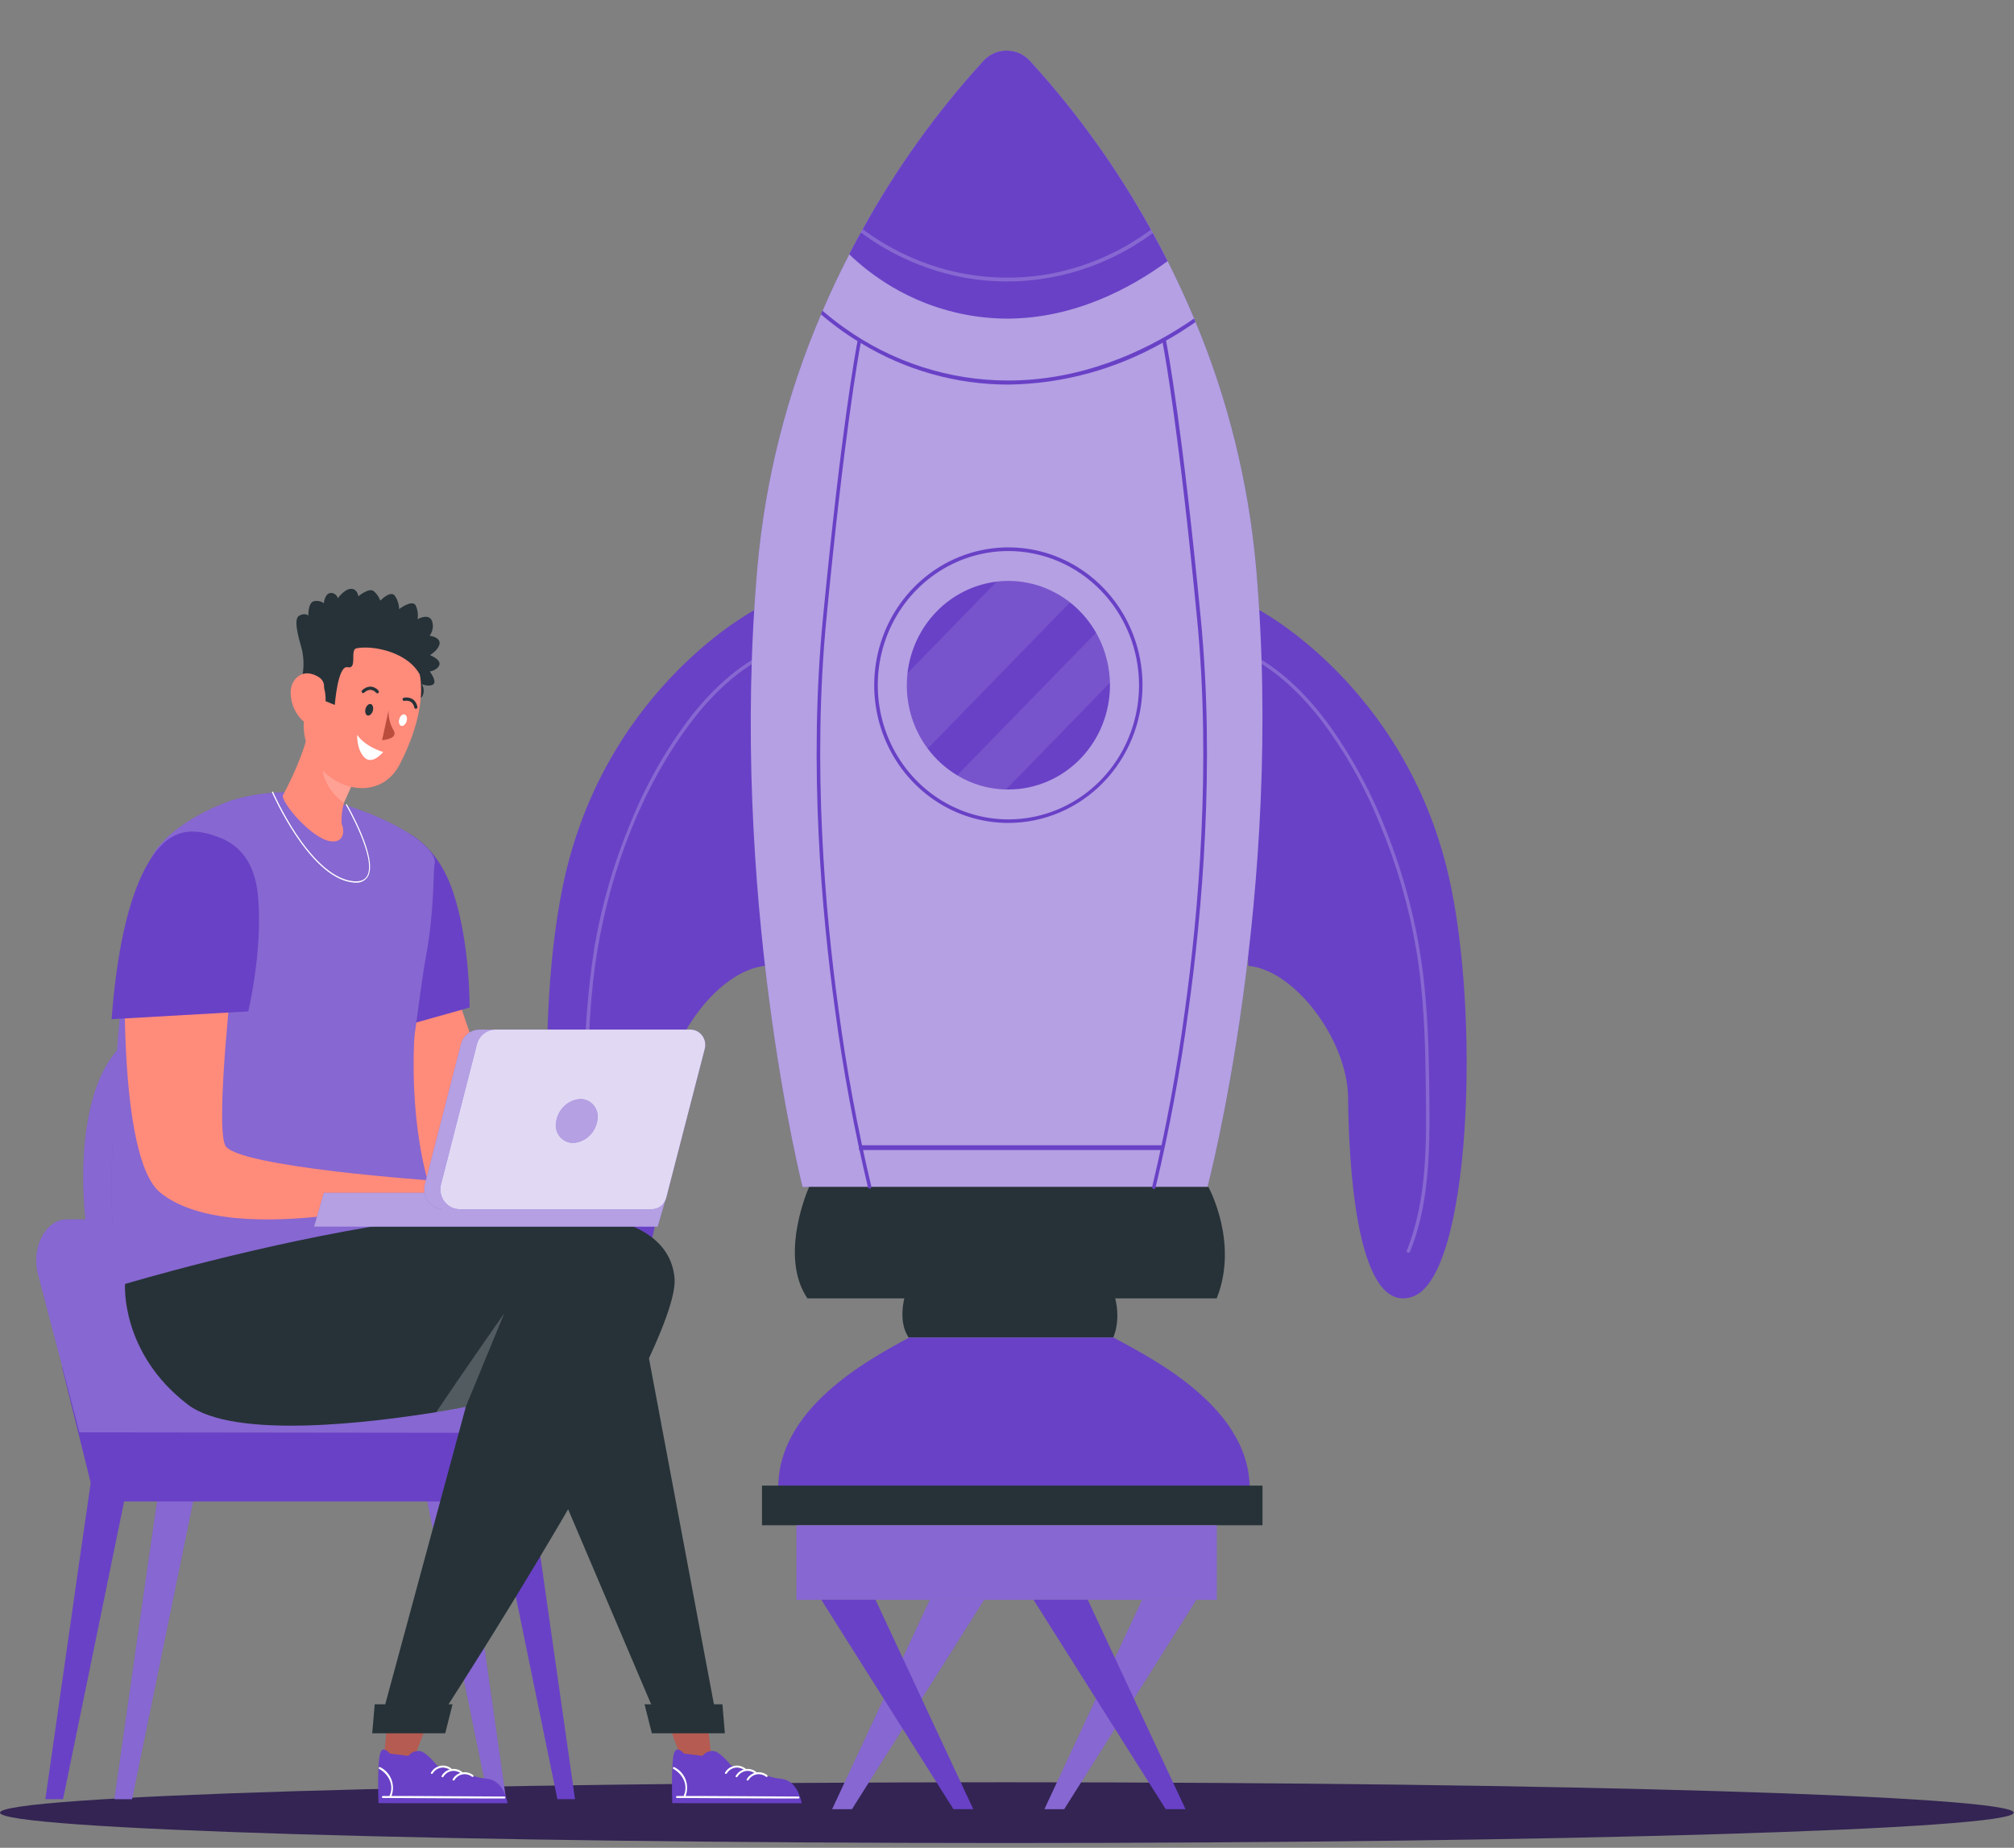 <svg width="400" height="367" viewBox="0 0 400 367" fill="none" xmlns="http://www.w3.org/2000/svg">
<rect x="0" y="0" width="400" height="367" fill="#808080" stroke="none"/>
<path d="M399.936 360.024C399.936 363.348 310.404 366.052 199.973 366.052C89.542 366.052 0 363.348 0 360.024C0 356.7 89.513 353.986 199.973 353.986C310.433 353.986 399.936 356.69 399.936 360.024Z" fill="#332453"/>
<path d="M150.114 121.018C150.114 121.018 121.01 136.093 112.25 173.844C105.865 201.378 107.799 253.339 119.306 257.509C130.813 261.678 132.096 229.502 132.192 218.066C132.288 206.629 142.723 192.666 152.019 191.83C152.019 191.83 153.838 131.452 150.114 121.018Z" fill="#6941C6"/>
<path opacity="0.2" d="M154.47 128.502C147.587 131.196 141.929 136.369 137.343 142.151C132.461 148.515 128.444 155.531 125.405 163.008C122.034 170.995 119.576 179.357 118.081 187.926C116.684 196.954 116.002 206.083 116.042 215.224C115.889 226.405 115.62 238.048 119.871 248.59C120.034 249.013 120.714 248.826 120.541 248.403C116.865 239.218 116.645 229.188 116.712 219.404C116.788 210.17 116.922 200.897 118.196 191.742C120.474 175.477 126.247 159.025 135.639 145.632C140.512 138.689 146.763 132.288 154.671 129.19C155.092 129.023 154.91 128.335 154.489 128.502H154.47Z" fill="white"/>
<path d="M249.823 121.018C249.823 121.018 278.927 136.093 287.686 173.844C294.072 201.378 292.138 253.339 280.631 257.509C269.123 261.678 267.84 229.502 267.745 218.066C267.649 206.629 257.214 192.666 247.918 191.83C247.918 191.83 246.099 131.452 249.823 121.018Z" fill="#6941C6"/>
<path opacity="0.2" d="M245.285 129.18C252.207 131.894 257.865 137.165 262.422 143.056C267.186 149.372 271.102 156.318 274.063 163.706C277.382 171.654 279.795 179.969 281.253 188.487C282.775 197.455 283.082 206.571 283.168 215.657C283.311 226.641 283.541 238.038 279.396 248.393C279.233 248.816 279.903 249.003 280.066 248.58C283.79 239.277 283.982 229.09 283.895 219.177C283.819 209.826 283.656 200.435 282.335 191.162C281.058 182.333 278.757 173.693 275.48 165.427C272.632 157.959 268.865 150.897 264.27 144.413C259.416 137.657 253.222 131.54 245.467 128.502C245.046 128.335 244.864 129.023 245.285 129.19V129.18Z" fill="white"/>
<path d="M239.817 235.747H159.399C159.399 235.747 144.675 177.63 150.448 112.463C152.005 95.194 156.273 78.298 163.085 62.429C163.181 62.184 163.286 61.938 163.391 61.702C165.076 57.768 166.847 54.061 168.666 50.531C175.81 36.641 184.718 23.788 195.156 12.308C195.754 11.608 196.49 11.047 197.315 10.663C198.141 10.278 199.037 10.08 199.943 10.08C200.849 10.08 201.745 10.278 202.571 10.663C203.396 11.047 204.132 11.608 204.73 12.308C215.502 24.156 224.643 37.463 231.9 51.858C233.719 55.467 235.49 59.273 237.165 63.265L237.462 63.973C243.887 79.398 247.931 95.758 249.448 112.463C255.211 177.669 239.817 235.747 239.817 235.747Z" fill="#6941C6"/>
<g opacity="0.5">
<path d="M239.817 235.747H159.399C159.399 235.747 144.675 177.63 150.448 112.463C152.005 95.194 156.273 78.298 163.085 62.429C163.181 62.184 163.286 61.938 163.391 61.702C165.076 57.768 166.847 54.061 168.666 50.531C175.81 36.641 184.718 23.788 195.156 12.308C195.754 11.608 196.49 11.047 197.315 10.663C198.141 10.278 199.037 10.08 199.943 10.08C200.849 10.08 201.745 10.278 202.571 10.663C203.396 11.047 204.132 11.608 204.73 12.308C215.502 24.156 224.643 37.463 231.9 51.858C233.719 55.467 235.49 59.273 237.165 63.265L237.462 63.973C243.887 79.398 247.931 95.758 249.448 112.463C255.211 177.669 239.817 235.747 239.817 235.747Z" fill="white"/>
</g>
<path d="M230.925 227.467H170.621V228.411H230.925V227.467Z" fill="#6941C6"/>
<path d="M241.646 257.873H160.357C154.565 249.307 160.692 235.747 160.692 235.747H239.999C239.999 235.747 246.098 246.81 241.646 257.873Z" fill="#263238"/>
<path d="M221.111 265.641H180.461C177.589 261.354 180.634 254.578 180.634 254.578H220.287C220.287 254.578 223.332 260.105 221.111 265.641Z" fill="#263238"/>
<path d="M221.131 265.641H180.597C172.392 270.116 151.982 280.795 154.834 298.889H247.937C250.79 280.795 229.336 270.106 221.131 265.641Z" fill="#6941C6"/>
<path d="M250.742 295.064H151.339V302.94H250.742V295.064Z" fill="#263238"/>
<path d="M231.901 51.859C224.568 57.248 213.348 63.285 199.945 63.285C188.322 63.217 177.151 58.653 168.658 50.502C169.424 49.014 170.196 47.565 170.975 46.155L171.348 45.496C177.986 33.504 185.975 22.354 195.148 12.278C195.746 11.579 196.482 11.018 197.307 10.633C198.133 10.249 199.029 10.05 199.935 10.05C200.841 10.05 201.737 10.249 202.563 10.633C203.388 11.018 204.124 11.579 204.722 12.278C213.923 22.377 221.931 33.556 228.579 45.585L228.953 46.263C229.955 48.079 230.938 49.944 231.901 51.859Z" fill="#6941C6"/>
<path opacity="0.2" d="M228.962 46.293C226.608 48.028 224.113 49.551 221.504 50.846C212.309 55.408 201.965 56.933 191.893 55.212C184.342 53.875 177.188 50.788 170.974 46.185L171.348 45.526C173.872 47.407 176.565 49.037 179.39 50.394C188.57 54.838 198.876 56.214 208.857 54.327C215.974 52.942 222.709 49.971 228.588 45.624L228.962 46.293Z" fill="white"/>
<path d="M238.488 122.867C234.802 84.634 231.921 69.333 231.585 67.651C232.974 66.874 234.276 66.088 235.415 65.32C236.114 64.878 236.784 64.426 237.425 63.973L237.129 63.265C236.449 63.737 235.75 64.249 235.022 64.681C227.363 69.647 215.061 75.577 200.242 75.577C188.562 75.584 177.162 71.904 167.586 65.035C166.006 63.914 164.599 62.783 163.345 61.702C163.24 61.938 163.134 62.184 163.039 62.429C164.255 63.472 165.624 64.553 167.136 65.645C168.094 66.333 169.175 67.051 170.315 67.759C169.903 69.883 167.06 85.312 163.441 122.827C160.569 152.132 163.192 181.288 165.853 200.592C167.434 212.438 169.613 224.192 172.382 235.806C172.402 235.882 172.445 235.949 172.506 235.998C172.566 236.046 172.641 236.072 172.718 236.071H172.804C172.891 236.046 172.966 235.987 173.013 235.906C173.059 235.826 173.073 235.73 173.053 235.639C170.289 224.048 168.116 212.317 166.543 200.493C163.881 181.239 161.306 152.151 164.13 122.916C167.634 86.591 170.41 71.004 170.946 68.123C179.824 73.534 189.957 76.387 200.28 76.383C211.003 76.244 221.526 73.387 230.915 68.064C231.394 70.562 234.199 86.06 237.76 122.985C240.585 152.22 238.009 181.308 235.348 200.562C233.774 212.386 231.601 224.117 228.838 235.707C228.817 235.799 228.832 235.894 228.878 235.975C228.924 236.056 228.999 236.115 229.087 236.14H229.173C229.25 236.14 229.324 236.114 229.385 236.066C229.445 236.018 229.489 235.951 229.508 235.875C232.278 224.261 234.457 212.507 236.037 200.66C238.737 181.328 241.322 152.171 238.488 122.867Z" fill="#6941C6"/>
<path d="M200.28 163.45C195.009 163.452 189.857 161.849 185.474 158.842C181.091 155.836 177.675 151.562 175.657 146.561C173.639 141.56 173.111 136.056 174.138 130.747C175.166 125.437 177.704 120.56 181.431 116.732C185.157 112.904 189.906 110.298 195.075 109.242C200.244 108.186 205.602 108.729 210.471 110.802C215.339 112.874 219.5 116.383 222.427 120.885C225.354 125.387 226.915 130.68 226.913 136.093C226.906 143.346 224.097 150.3 219.104 155.429C214.111 160.558 207.341 163.443 200.28 163.45ZM200.28 109.444C195.148 109.444 190.132 111.007 185.866 113.935C181.599 116.864 178.274 121.026 176.31 125.895C174.347 130.765 173.833 136.123 174.834 141.292C175.835 146.462 178.306 151.21 181.934 154.937C185.563 158.664 190.186 161.202 195.218 162.23C200.251 163.259 205.468 162.731 210.208 160.714C214.949 158.697 219.001 155.281 221.852 150.899C224.703 146.516 226.224 141.364 226.224 136.093C226.217 129.028 223.481 122.254 218.617 117.258C213.753 112.262 207.158 109.452 200.28 109.444Z" fill="#6941C6"/>
<path d="M220.45 136.084C220.45 141.579 218.325 146.849 214.542 150.735C210.759 154.62 205.628 156.803 200.279 156.803H199.809C196.396 156.733 193.057 155.765 190.111 153.991C187.834 152.622 185.838 150.812 184.233 148.661C181.546 145.054 180.095 140.635 180.107 136.094C180.108 135.289 180.153 134.484 180.241 133.684C180.775 129.057 182.81 124.749 186.017 121.455C189.225 118.16 193.419 116.07 197.923 115.522C198.705 115.431 199.492 115.385 200.279 115.384C205.543 115.39 210.598 117.508 214.364 121.287C218.13 125.065 220.311 130.206 220.44 135.612C220.45 135.769 220.45 135.926 220.45 136.084Z" fill="#6941C6"/>
<path opacity="0.1" d="M212.504 119.652L184.233 148.69C181.546 145.083 180.095 140.665 180.107 136.123C180.108 135.318 180.153 134.513 180.241 133.714L197.923 115.551C198.705 115.46 199.492 115.414 200.279 115.413C204.696 115.408 208.993 116.897 212.504 119.652Z" fill="white"/>
<path opacity="0.1" d="M220.441 135.602L199.81 156.793C196.397 156.723 193.058 155.755 190.112 153.981L217.694 125.66C219.425 128.677 220.371 132.101 220.441 135.602Z" fill="white"/>
<path d="M195.456 317.74L191.923 323.335L183.058 337.388L179.286 343.357L169.205 359.326H165.27L175.514 337.388L179.286 329.304L181.66 324.21L184.685 317.74H195.456Z" fill="#6941C6"/>
<path opacity="0.2" d="M195.456 317.74L191.923 323.335L183.058 337.388L179.286 343.357L169.205 359.326H165.27L175.514 337.388L179.286 329.304L181.66 324.21L184.685 317.74H195.456Z" fill="white"/>
<path d="M237.607 317.74L236.468 319.549L225.209 337.388L221.437 343.357L211.356 359.326H207.431L217.665 337.388L221.437 329.304L225.563 320.474L226.837 317.74H237.607Z" fill="#6941C6"/>
<path opacity="0.2" d="M237.607 317.74L236.468 319.549L225.209 337.388L221.437 343.357L211.356 359.326H207.431L217.665 337.388L221.437 329.304L225.563 320.474L226.837 317.74H237.607Z" fill="white"/>
<path d="M241.666 302.94H158.185V317.739H241.666V302.94Z" fill="#6941C6"/>
<path opacity="0.2" d="M241.666 302.94H158.185V317.739H241.666V302.94Z" fill="white"/>
<path d="M193.3 359.326H189.365L179.284 343.357L175.512 337.388L167.94 325.381L163.115 317.74H173.885L177.092 324.594L179.284 329.304L183.056 337.388L193.3 359.326Z" fill="#6941C6"/>
<path d="M235.453 359.326H231.518L221.437 343.357L217.665 337.388L207.938 321.968L205.267 317.74H216.037L217.627 321.142L221.437 329.304L225.209 337.388L235.453 359.326Z" fill="#6941C6"/>
<path d="M142.167 340.495L130.554 341.39L108.899 290.511L98.329 263.459L125.537 250.685L128.831 269.664L128.926 269.978L142.167 340.495Z" fill="#263238"/>
<path d="M131.472 338.912L135.646 350.181H141.419L140.165 338.912H131.472Z" fill="#B55B52"/>
<path d="M143.966 344.252L143.478 338.499H128.017L129.462 344.252H143.966Z" fill="#263238"/>
<path d="M159.237 358.157C158.433 354.489 156.71 353.387 154.766 353.24C152.823 353.092 145.193 350.634 145.193 350.634C145.193 350.634 143.374 348.303 141.986 347.831C141.53 347.732 141.057 347.764 140.619 347.926C140.181 348.087 139.795 348.371 139.506 348.746L135.83 348.284C135.83 348.284 134.528 346.622 133.915 348.077C133.274 349.759 133.484 356.996 133.523 358.137L159.237 358.157Z" fill="#6941C6"/>
<path d="M158.634 357.203H154.135L134.452 357.104C134.401 357.104 134.352 357.084 134.316 357.047C134.28 357.01 134.26 356.96 134.26 356.908C134.26 356.855 134.28 356.805 134.316 356.769C134.352 356.732 134.401 356.711 134.452 356.711H135.792C135.786 356.695 135.786 356.678 135.792 356.662C136.749 354.538 135.629 352.394 133.734 351.322C133.513 351.204 133.734 350.86 133.925 350.988C134.937 351.47 135.733 352.33 136.151 353.393C136.569 354.455 136.577 355.642 136.175 356.711H138.951L158.634 356.819C158.677 356.829 158.714 356.853 158.742 356.888C158.769 356.923 158.783 356.966 158.783 357.011C158.783 357.055 158.769 357.099 158.742 357.133C158.714 357.168 158.677 357.193 158.634 357.203Z" fill="white"/>
<path d="M144.34 352.246C144.514 351.949 144.748 351.694 145.026 351.497C145.304 351.3 145.62 351.166 145.952 351.104C146.284 351.042 146.626 351.052 146.953 351.136C147.281 351.219 147.588 351.373 147.853 351.587C148.054 351.735 148.246 351.401 148.045 351.253C147.736 351.012 147.381 350.841 147.003 350.751C146.625 350.66 146.233 350.652 145.852 350.727C145.471 350.802 145.11 350.959 144.791 351.187C144.473 351.414 144.205 351.709 144.005 352.05C143.861 352.246 144.196 352.443 144.34 352.246Z" fill="white"/>
<path d="M146.455 352.905C146.631 352.608 146.866 352.353 147.145 352.156C147.423 351.959 147.74 351.825 148.073 351.762C148.406 351.7 148.748 351.711 149.076 351.794C149.405 351.878 149.712 352.032 149.978 352.246C150.17 352.394 150.361 352.06 150.17 351.912C149.861 351.671 149.507 351.499 149.129 351.408C148.752 351.316 148.36 351.308 147.979 351.382C147.598 351.456 147.237 351.612 146.918 351.838C146.6 352.065 146.331 352.358 146.13 352.699C145.986 352.905 146.321 353.102 146.455 352.905Z" fill="white"/>
<path d="M148.649 353.555C148.826 353.259 149.062 353.006 149.342 352.811C149.621 352.616 149.937 352.483 150.269 352.422C150.602 352.361 150.943 352.372 151.271 352.455C151.599 352.539 151.906 352.692 152.172 352.906C152.363 353.053 152.555 352.719 152.363 352.561C152.054 352.322 151.699 352.152 151.321 352.062C150.944 351.973 150.552 351.965 150.172 352.04C149.791 352.115 149.43 352.271 149.112 352.498C148.793 352.725 148.525 353.018 148.323 353.358C148.18 353.564 148.505 353.761 148.649 353.555Z" fill="white"/>
<path d="M105.712 298.024L107.675 311.555L108.364 316.432L114.204 357.34H110.7L102.304 316.432L101.309 311.555L98.532 298.024H105.712Z" fill="#6941C6"/>
<path d="M92.011 298.024L93.964 311.555L94.663 316.432L100.503 357.34H96.989L88.593 316.432L87.598 311.555L84.821 298.024H92.011Z" fill="#6941C6"/>
<g opacity="0.2">
<path d="M92.011 298.024L93.965 311.555L94.663 316.432L100.503 357.34H96.99L88.594 316.432L87.598 311.555L84.822 298.024H92.011Z" fill="white"/>
</g>
<path d="M26.796 287.748L21.913 311.555L20.918 316.432L12.522 357.34H9.008L14.858 316.432L15.547 311.555L18.994 287.748H26.796Z" fill="#6941C6"/>
<path d="M40.505 287.748L35.623 311.555L34.617 316.432L26.231 357.34H22.718L28.557 316.432L29.256 311.555L32.703 287.748H40.505Z" fill="#6941C6"/>
<g opacity="0.2">
<path d="M40.507 287.748L35.625 311.555L34.619 316.433L26.233 357.34H22.72L28.559 316.433L29.258 311.555L32.705 287.748H40.507Z" fill="white"/>
</g>
<path d="M18.935 298.211H105.911L104.179 291.2C101.306 279.449 93.092 271.533 83.883 271.533H12.32L18.935 298.211Z" fill="#6941C6"/>
<path d="M7.533 253.015L15.776 284.483L98.693 284.581L93.58 265.042C90.172 252.003 78.914 242.425 65.817 242.189H65.74C64.783 238.422 55.401 202.854 34.368 203.503C12.157 204.182 16.973 242.189 16.973 242.189H13.22C9.094 242.218 6.154 247.745 7.533 253.015Z" fill="#6941C6"/>
<g opacity="0.2">
<path d="M7.533 253.015L15.775 284.483L98.692 284.581L93.58 265.042C90.172 252.003 78.913 242.425 65.817 242.189H65.74C64.783 238.422 55.401 202.854 34.367 203.503C12.157 204.182 16.972 242.189 16.972 242.189H13.219C9.093 242.218 6.154 247.745 7.533 253.015Z" fill="white"/>
</g>
<path d="M48.087 200.917C48.087 200.917 50.442 231.293 54.195 241.009C62.811 263.302 77.832 235.954 77.832 235.954L67.885 221.312L65.013 198.793L48.087 200.917Z" fill="#FF8B7B"/>
<path d="M67.331 221.135L63.789 221.902C63.694 221.924 63.611 221.984 63.559 222.069C63.507 222.154 63.49 222.256 63.511 222.354C63.533 222.452 63.592 222.537 63.674 222.59C63.757 222.644 63.857 222.661 63.952 222.639L67.494 221.921C67.589 221.901 67.673 221.842 67.726 221.758C67.778 221.674 67.797 221.572 67.777 221.474C67.756 221.376 67.699 221.291 67.617 221.236C67.536 221.182 67.436 221.163 67.341 221.184L67.331 221.135Z" fill="#742823"/>
<path d="M89.694 194.525C89.694 194.525 99.402 223.633 102.848 230.909C106.295 238.186 92.614 242.503 84.295 240.124C75.975 237.744 77.287 201.773 77.287 201.773L89.694 194.525Z" fill="#FF8B7B"/>
<path d="M70.719 163.195C70.719 163.195 59.642 190.503 65.501 207.899L93.265 200.111C93.265 200.111 93.399 187.327 89.981 177.149C84.639 161.169 70.719 163.195 70.719 163.195Z" fill="#6941C6"/>
<path d="M27.465 258.473C21.721 254.54 21.578 237.557 22.679 222.089C22.736 218.156 22.899 213.681 23.224 208.902C23.55 204.123 24.057 199.068 24.804 193.876C25.853 186.214 27.498 178.651 29.725 171.259C31.209 166.441 38.916 161.425 45.904 158.997C50.771 157.494 55.884 157.019 60.935 157.6C64.668 158.554 68.349 159.709 71.963 161.062C81.106 164.395 86.898 168.997 86.324 171.593C85.998 173.009 86.324 180.63 84.61 189.904C83.701 194.909 83.117 200.317 82.303 205.755C82.303 205.755 82.303 205.804 82.303 205.854C82.303 205.903 82.303 206.286 82.255 206.69C82.016 211.164 81.47 230.428 88.507 243.703C99.085 263.616 35.68 264.206 27.465 258.473Z" fill="#6941C6"/>
<g opacity="0.2">
<path d="M27.465 258.473C21.721 254.54 21.578 237.557 22.679 222.089C22.736 218.156 22.899 213.681 23.224 208.902C23.55 204.123 24.057 199.068 24.804 193.876C25.853 186.214 27.498 178.651 29.725 171.259C31.209 166.441 38.916 161.425 45.904 158.997C50.771 157.494 55.884 157.019 60.935 157.6C64.668 158.554 68.349 159.709 71.963 161.062C81.106 164.395 86.898 168.997 86.324 171.593C85.998 173.009 86.324 180.63 84.61 189.904C83.701 194.909 83.117 200.317 82.303 205.755C82.303 205.755 82.303 205.804 82.303 205.854C82.303 205.903 82.303 206.286 82.255 206.69C82.016 211.164 81.47 230.428 88.507 243.703C99.085 263.616 35.68 264.206 27.465 258.473Z" fill="white"/>
</g>
<path d="M70.699 175.31C70.407 175.306 70.117 175.283 69.828 175.242C61.269 174.012 54.089 157.541 54.022 157.384C54.016 157.37 54.012 157.354 54.011 157.339C54.011 157.323 54.013 157.307 54.019 157.293C54.024 157.278 54.032 157.265 54.042 157.253C54.053 157.242 54.065 157.233 54.079 157.226C54.109 157.213 54.142 157.211 54.172 157.222C54.203 157.233 54.228 157.256 54.242 157.285C54.309 157.453 61.432 173.796 69.866 174.986C71.321 175.192 72.326 174.888 72.853 174.081C74.998 170.748 68.794 160.019 68.727 159.911C68.707 159.888 68.697 159.858 68.697 159.827C68.697 159.797 68.707 159.767 68.727 159.744C68.737 159.733 68.75 159.724 68.764 159.718C68.778 159.712 68.793 159.709 68.808 159.709C68.823 159.709 68.838 159.712 68.852 159.718C68.866 159.724 68.879 159.733 68.89 159.744C69.148 160.196 75.237 170.718 73.006 174.18C72.747 174.554 72.399 174.854 71.995 175.052C71.592 175.25 71.145 175.339 70.699 175.31Z" fill="white"/>
<path d="M87.118 341.548L75.859 340.908L92.517 279.419C92.517 279.419 90.268 279.871 86.659 280.471C74.443 282.438 46.612 286.066 37.278 278.947C23.875 268.68 24.832 255.022 24.832 255.022C24.832 255.022 131.223 223.053 133.971 253.861C135.206 267.687 87.118 341.548 87.118 341.548Z" fill="#263238"/>
<path d="M77.258 339.305L76.109 350.181H81.873L85.941 339.305H77.258Z" fill="#B55B52"/>
<path d="M73.925 344.252L74.423 338.499H89.875L88.429 344.252H73.925Z" fill="#263238"/>
<path d="M100.827 358.157C100.023 354.489 98.309 353.387 96.356 353.24C94.403 353.092 86.783 350.634 86.783 350.634C86.783 350.634 84.973 348.303 83.585 347.831C83.13 347.732 82.657 347.764 82.219 347.926C81.781 348.087 81.395 348.371 81.106 348.746L77.42 348.284C77.42 348.284 76.127 346.622 75.563 348.077C74.912 349.759 75.132 356.996 75.17 358.137L100.827 358.157Z" fill="#6941C6"/>
<path d="M100.235 357.203H95.735L76.043 357.104C75.992 357.104 75.943 357.084 75.907 357.047C75.871 357.01 75.851 356.96 75.851 356.908C75.851 356.855 75.871 356.805 75.907 356.769C75.943 356.732 75.992 356.711 76.043 356.711H77.373C77.368 356.695 77.368 356.678 77.373 356.662C78.331 354.538 77.201 352.394 75.305 351.322C75.085 351.204 75.305 350.86 75.497 350.988C76.509 351.47 77.306 352.329 77.725 353.392C78.145 354.454 78.156 355.64 77.756 356.711H80.532L100.216 356.819C100.259 356.827 100.298 356.849 100.327 356.882C100.356 356.916 100.373 356.958 100.375 357.003C100.377 357.048 100.365 357.092 100.339 357.128C100.314 357.164 100.277 357.191 100.235 357.203Z" fill="white"/>
<path d="M85.931 352.246C86.107 351.949 86.342 351.694 86.621 351.497C86.899 351.3 87.216 351.166 87.549 351.103C87.882 351.041 88.224 351.052 88.552 351.135C88.881 351.219 89.188 351.373 89.454 351.587C89.646 351.735 89.837 351.401 89.646 351.253C89.337 351.011 88.982 350.838 88.604 350.747C88.226 350.655 87.834 350.647 87.452 350.722C87.071 350.797 86.709 350.955 86.391 351.183C86.073 351.412 85.805 351.707 85.606 352.05C85.462 352.246 85.788 352.443 85.931 352.246Z" fill="white"/>
<path d="M88.057 352.905C88.231 352.608 88.466 352.353 88.743 352.156C89.021 351.959 89.337 351.825 89.669 351.763C90.001 351.701 90.343 351.711 90.67 351.795C90.998 351.878 91.305 352.032 91.57 352.246C91.771 352.394 91.963 352.06 91.762 351.912C91.453 351.671 91.099 351.499 90.722 351.408C90.344 351.316 89.952 351.308 89.571 351.382C89.19 351.456 88.829 351.612 88.51 351.838C88.192 352.065 87.923 352.358 87.722 352.699C87.578 352.905 87.913 353.102 88.057 352.905Z" fill="white"/>
<path d="M90.25 353.555C90.425 353.258 90.66 353.004 90.938 352.808C91.216 352.612 91.532 352.479 91.864 352.417C92.196 352.356 92.537 352.368 92.865 352.452C93.192 352.536 93.498 352.691 93.763 352.906C93.964 353.053 94.146 352.719 93.955 352.561C93.645 352.322 93.29 352.152 92.912 352.062C92.535 351.973 92.143 351.965 91.763 352.04C91.382 352.115 91.021 352.271 90.703 352.498C90.385 352.725 90.116 353.018 89.915 353.358C89.771 353.564 90.106 353.761 90.25 353.555Z" fill="white"/>
<path opacity="0.2" d="M100.148 260.863L92.489 279.439C92.489 279.439 90.239 279.891 86.63 280.491C91.149 273.716 99.775 261.365 100.148 260.863Z" fill="white"/>
<path d="M46.316 191.654C46.316 191.654 42.716 223.122 44.717 227.468C46.718 231.814 86.64 234.538 86.64 234.538L88.554 236.83C88.554 236.83 46.785 248.866 31.869 236.908C23.071 229.867 24.89 188.222 24.89 188.222L46.316 191.654Z" fill="#FF8B7B"/>
<path d="M30.213 170.168C25.187 177.651 23.09 190.454 22.161 202.422L49.303 200.878C49.303 200.878 52.289 188.488 51.217 177.759C50.566 170.984 47.302 167.778 43.635 166.362C37.814 164.081 33.784 164.887 30.213 170.168Z" fill="#6941C6"/>
<path d="M62.371 243.634H130.621L132.565 236.918H64.315L62.371 243.634Z" fill="#6941C6"/>
<g opacity="0.5">
<path d="M62.371 243.634H130.621L132.565 236.918H64.315L62.371 243.634Z" fill="white"/>
</g>
<path d="M88.153 240.163H126.304C126.958 240.168 127.595 239.95 128.115 239.542C128.635 239.134 129.008 238.561 129.176 237.911L136.835 208.302C136.951 207.851 136.965 207.379 136.875 206.922C136.784 206.465 136.593 206.036 136.315 205.667C136.038 205.298 135.681 204.999 135.273 204.795C134.865 204.59 134.417 204.485 133.963 204.487H95.257C94.405 204.483 93.577 204.771 92.902 205.305C92.228 205.84 91.746 206.59 91.533 207.437L84.391 235.197C84.235 235.786 84.215 236.404 84.331 237.003C84.448 237.602 84.699 238.164 85.064 238.646C85.429 239.128 85.898 239.516 86.434 239.779C86.971 240.042 87.559 240.174 88.153 240.163Z" fill="#6941C6"/>
<g opacity="0.5">
<path d="M88.153 240.163H126.303C126.957 240.168 127.594 239.95 128.114 239.542C128.634 239.134 129.007 238.561 129.175 237.911L136.834 208.302C136.95 207.852 136.964 207.379 136.874 206.922C136.783 206.465 136.592 206.036 136.314 205.667C136.037 205.298 135.68 205 135.272 204.795C134.864 204.591 134.416 204.485 133.962 204.487H95.256C94.404 204.483 93.576 204.771 92.901 205.306C92.227 205.84 91.745 206.59 91.532 207.437L84.39 235.197C84.234 235.786 84.213 236.405 84.33 237.003C84.447 237.602 84.698 238.164 85.063 238.646C85.428 239.128 85.897 239.516 86.433 239.779C86.97 240.043 87.558 240.174 88.153 240.163Z" fill="white"/>
</g>
<path d="M91.293 240.163H129.444C130.098 240.168 130.735 239.95 131.255 239.542C131.775 239.134 132.148 238.561 132.316 237.911L139.975 208.302C140.091 207.851 140.105 207.379 140.014 206.922C139.924 206.465 139.733 206.036 139.455 205.667C139.178 205.298 138.821 204.999 138.413 204.795C138.005 204.59 137.557 204.485 137.103 204.487H98.435C97.584 204.483 96.755 204.771 96.08 205.305C95.406 205.84 94.924 206.59 94.711 207.437L87.598 235.197C87.443 235.781 87.422 236.393 87.535 236.986C87.648 237.579 87.893 238.138 88.251 238.618C88.608 239.099 89.069 239.488 89.596 239.756C90.124 240.024 90.705 240.163 91.293 240.163Z" fill="#6941C6"/>
<g opacity="0.8">
<path d="M91.294 240.163H129.445C130.099 240.168 130.736 239.95 131.256 239.542C131.776 239.134 132.149 238.561 132.317 237.911L139.975 208.302C140.092 207.852 140.105 207.379 140.015 206.922C139.925 206.465 139.733 206.036 139.456 205.667C139.178 205.298 138.822 205 138.414 204.795C138.006 204.591 137.557 204.485 137.103 204.487H98.436C97.584 204.483 96.755 204.771 96.081 205.306C95.406 205.84 94.924 206.59 94.712 207.437L87.598 235.197C87.444 235.781 87.422 236.393 87.536 236.986C87.649 237.58 87.894 238.138 88.251 238.619C88.609 239.099 89.069 239.488 89.597 239.756C90.124 240.024 90.705 240.163 91.294 240.163Z" fill="white"/>
</g>
<path d="M110.479 222.649C110.353 223.17 110.345 223.712 110.455 224.236C110.566 224.76 110.791 225.251 111.114 225.672C111.438 226.092 111.851 226.431 112.321 226.662C112.792 226.894 113.308 227.011 113.83 227.006C114.988 226.936 116.09 226.469 116.958 225.679C117.826 224.889 118.41 223.822 118.617 222.649C118.742 222.129 118.75 221.586 118.64 221.061C118.53 220.537 118.305 220.045 117.981 219.624C117.658 219.203 117.245 218.863 116.775 218.631C116.304 218.398 115.788 218.28 115.266 218.283C114.107 218.355 113.005 218.824 112.137 219.616C111.269 220.408 110.685 221.476 110.479 222.649Z" fill="#6941C6"/>
<g opacity="0.5">
<path d="M110.479 222.649C110.353 223.169 110.345 223.712 110.455 224.236C110.565 224.76 110.79 225.251 111.114 225.671C111.437 226.092 111.85 226.431 112.321 226.662C112.792 226.893 113.308 227.011 113.829 227.005C114.987 226.936 116.089 226.469 116.957 225.679C117.825 224.889 118.41 223.822 118.616 222.649C118.742 222.129 118.75 221.585 118.639 221.061C118.529 220.537 118.304 220.045 117.981 219.624C117.658 219.203 117.245 218.863 116.774 218.631C116.304 218.398 115.788 218.279 115.265 218.283C114.107 218.354 113.005 218.824 112.137 219.616C111.269 220.407 110.685 221.476 110.479 222.649Z" fill="white"/>
</g>
<path d="M87.271 132.052C86.898 133.134 85.357 133.38 85.357 133.38C85.357 133.38 86.812 135.258 86.084 135.887C85.357 136.517 83.777 135.887 83.777 135.887C83.955 136.177 84.071 136.502 84.119 136.841C84.167 137.179 84.145 137.525 84.055 137.854C83.72 138.946 83.289 138.533 83.289 138.533L59.968 134.688C60.38 132.823 60.38 130.888 59.968 129.024C59.23 126.437 58.225 122.897 59.441 122.268C60.657 121.639 61.241 122.268 61.241 122.268C61.241 122.268 61.145 119.613 62.399 119.397C62.729 119.327 63.069 119.328 63.398 119.399C63.728 119.47 64.039 119.61 64.314 119.81C64.314 119.81 64.467 117.941 65.606 117.774C65.934 117.742 66.263 117.829 66.536 118.019C66.808 118.209 67.008 118.491 67.1 118.816C67.1 118.816 68.412 116.977 69.704 116.948C70.996 116.918 71.169 118.433 71.169 118.433C71.169 118.433 73.237 116.702 74.194 117.381C74.797 117.888 75.259 118.549 75.534 119.298C75.534 119.298 77.545 117.174 78.406 118.315C78.948 119.09 79.249 120.016 79.268 120.97C79.268 120.97 81.862 119.003 82.552 120.232C82.959 121.082 83.09 122.044 82.925 122.976C82.925 122.976 85.146 121.727 85.797 123.31C85.972 123.803 86.019 124.333 85.936 124.85C85.852 125.367 85.639 125.853 85.318 126.26C85.318 126.26 87.386 126.516 87.31 127.765C87.233 129.014 85.395 130.115 85.395 130.115C85.395 130.115 87.597 130.961 87.271 132.052Z" fill="#263238"/>
<path d="M69.954 155.742V155.82L68.326 159.439C68.11 160.186 67.966 160.954 67.896 161.73C67.832 162.357 67.816 162.989 67.848 163.618C68.47 164.916 68.403 167.552 65.512 167.07C61.864 166.431 56.111 159.734 56.158 158.033C58.724 153.224 61.175 147.491 61.74 142.555L65.11 147.934L69.954 155.742Z" fill="#FF8B7B"/>
<g opacity="0.2">
<path d="M69.907 155.83L68.28 159.449C66.174 157.964 64.192 155.22 64.067 152.624C64 150.756 65.082 149.222 65.8 149.251L69.907 155.83Z" fill="white"/>
</g>
<path d="M62.505 133.302C62.932 131.488 63.8 129.816 65.029 128.442C66.258 127.069 67.807 126.038 69.53 125.448C71.253 124.859 73.094 124.728 74.879 125.07C76.665 125.411 78.337 126.214 79.737 127.401C86.132 132.81 83.691 143.666 79.335 151.917C75.506 159.184 65.588 157.453 61.71 149.684C59.135 144.532 60.581 141.188 62.457 133.351" fill="#FF8B7B"/>
<path d="M76.11 149.36C76.11 149.36 72.577 148.376 70.94 145.947C70.94 145.947 70.787 148.819 72.367 150.432C73.946 152.044 76.11 149.36 76.11 149.36Z" fill="white"/>
<path d="M62.294 134.029C62.294 134.029 64.601 134.56 64.352 136.625C64.103 138.69 63.844 138.926 63.844 138.926L66.496 140.018C66.496 140.018 67.061 132.062 69.052 132.515C71.044 132.967 69.464 129.073 70.757 128.778C73.801 128.089 81.565 129.407 83.738 134.737C83.738 134.737 83.738 129.82 80.512 126.664C77.286 123.507 69.981 121.589 66.334 124.785C62.686 127.981 62.294 134.029 62.294 134.029Z" fill="#263238"/>
<path d="M57.728 137.402C57.699 139.431 58.452 141.389 59.825 142.849C61.653 144.816 63.874 143.41 64.458 140.883C64.975 138.66 64.659 134.983 62.294 133.999C59.93 133.016 57.795 134.884 57.728 137.372" fill="#FF8B7B"/>
<path d="M72.606 140.736C72.414 141.365 72.606 141.975 72.979 142.103C73.352 142.23 73.85 141.827 74.042 141.208C74.233 140.588 74.042 139.969 73.668 139.841C73.295 139.713 72.787 140.116 72.606 140.736Z" fill="#263238"/>
<path d="M79.307 142.8C79.116 143.43 79.307 144.039 79.681 144.167C80.054 144.295 80.561 143.892 80.753 143.263C80.944 142.633 80.753 142.024 80.37 141.896C79.987 141.768 79.499 142.171 79.307 142.8Z" fill="white"/>
<path d="M82.485 140.765C82.434 140.744 82.388 140.71 82.352 140.668C82.315 140.625 82.289 140.574 82.275 140.519C82.242 140.296 82.166 140.081 82.051 139.888C81.936 139.696 81.784 139.529 81.605 139.398C81.218 139.186 80.772 139.116 80.341 139.201C80.26 139.22 80.175 139.205 80.104 139.161C80.033 139.118 79.98 139.047 79.958 138.965C79.948 138.925 79.946 138.882 79.952 138.841C79.959 138.799 79.973 138.76 79.994 138.724C80.016 138.688 80.044 138.657 80.077 138.633C80.11 138.608 80.148 138.591 80.188 138.582C80.785 138.453 81.407 138.551 81.94 138.857C82.194 139.031 82.41 139.257 82.575 139.521C82.739 139.785 82.849 140.081 82.897 140.391C82.907 140.432 82.908 140.474 82.901 140.516C82.894 140.557 82.879 140.597 82.857 140.632C82.834 140.667 82.805 140.697 82.771 140.72C82.737 140.743 82.698 140.758 82.658 140.765C82.601 140.781 82.542 140.781 82.485 140.765Z" fill="#263238"/>
<path d="M72.039 137.638C71.988 137.623 71.942 137.594 71.906 137.556C71.869 137.517 71.842 137.469 71.829 137.416C71.815 137.364 71.815 137.309 71.829 137.256C71.842 137.204 71.868 137.156 71.905 137.117C72.335 136.675 72.907 136.409 73.513 136.37C73.817 136.374 74.117 136.443 74.393 136.571C74.67 136.7 74.918 136.886 75.122 137.117C75.159 137.144 75.191 137.18 75.213 137.221C75.236 137.262 75.25 137.307 75.254 137.354C75.258 137.401 75.252 137.449 75.236 137.493C75.22 137.537 75.195 137.578 75.163 137.611C75.13 137.645 75.091 137.67 75.048 137.687C75.004 137.703 74.958 137.709 74.913 137.705C74.867 137.701 74.822 137.687 74.782 137.663C74.742 137.64 74.708 137.608 74.681 137.569C74.536 137.402 74.359 137.266 74.162 137.17C73.965 137.073 73.751 137.019 73.533 137.009C73.088 137.041 72.671 137.237 72.355 137.559C72.315 137.602 72.264 137.631 72.208 137.645C72.152 137.659 72.094 137.657 72.039 137.638Z" fill="#263238"/>
<path d="M77.18 141.06C77.117 142.439 77.45 143.807 78.138 144.993C79.258 146.812 75.888 147.009 75.888 147.009L77.18 141.06Z" fill="#BA4D3C"/>
</svg>
 